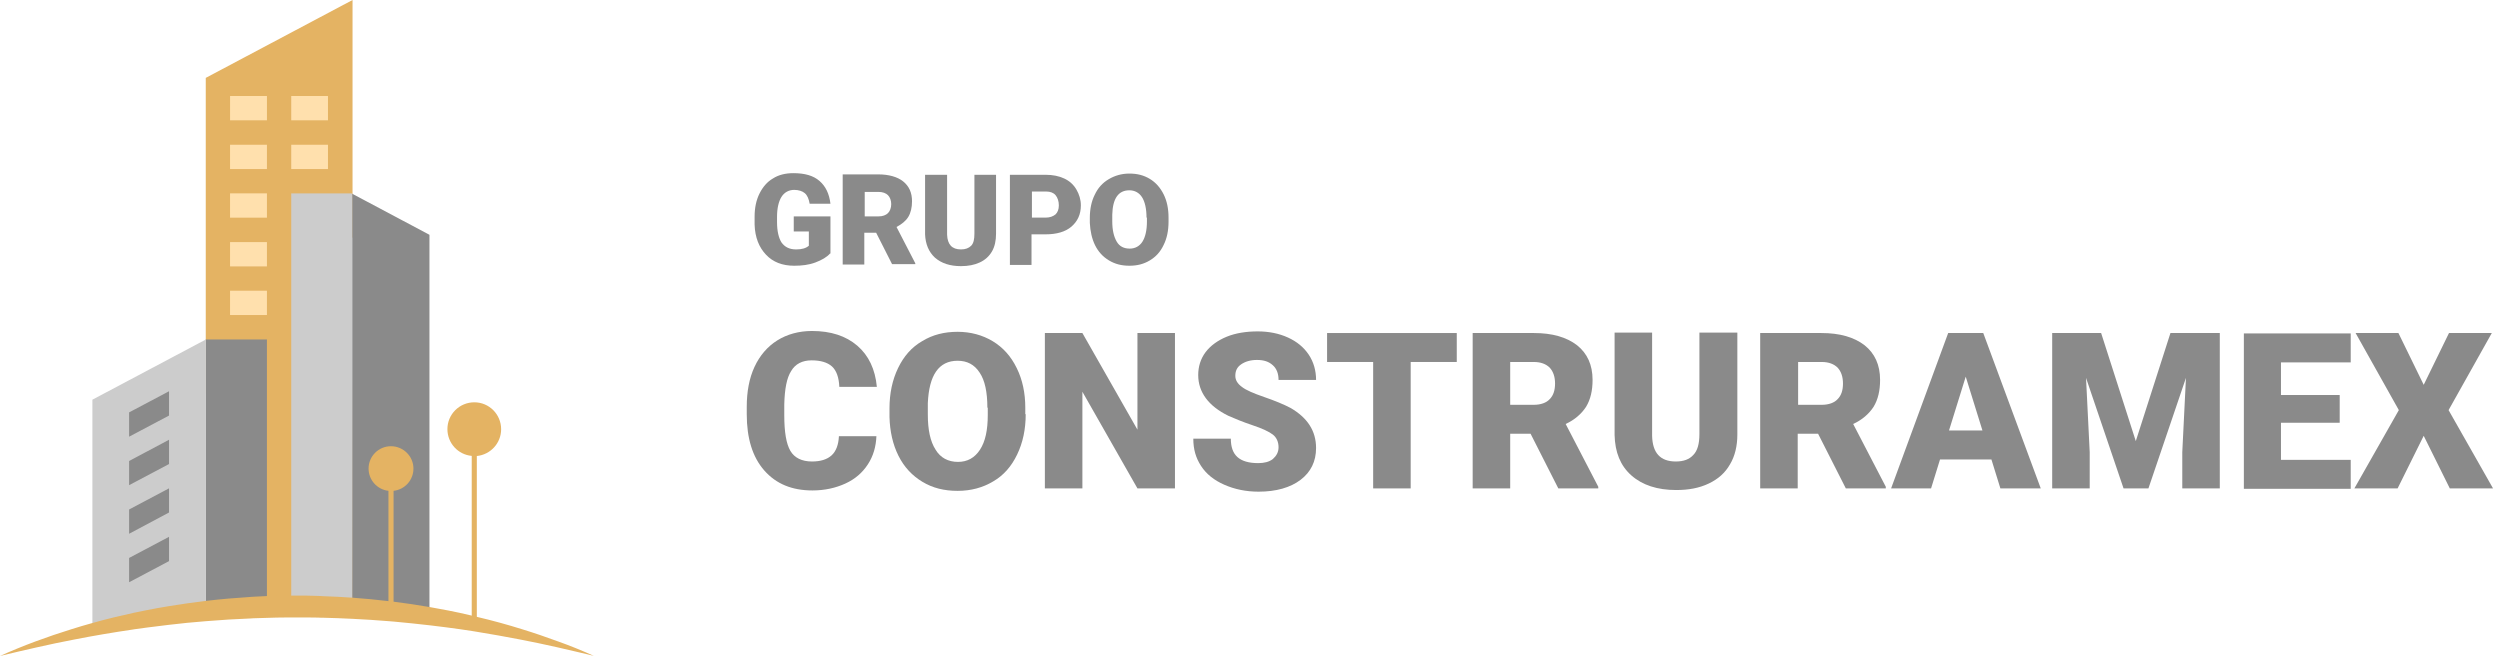 <svg width="231" height="61" viewBox="0 0 231 61" fill="none" xmlns="http://www.w3.org/2000/svg">
<path d="M76.697 23.424C76.395 23.763 75.943 24.026 75.34 24.253C74.737 24.479 74.097 24.554 73.381 24.554C72.288 24.554 71.421 24.215 70.781 23.537C70.14 22.858 69.763 21.954 69.725 20.748V20.032C69.725 19.203 69.876 18.487 70.178 17.884C70.479 17.281 70.894 16.791 71.421 16.49C71.949 16.151 72.589 16 73.305 16C74.36 16 75.152 16.226 75.717 16.716C76.282 17.206 76.621 17.884 76.734 18.826H74.813C74.737 18.374 74.587 18.035 74.36 17.846C74.134 17.658 73.795 17.545 73.381 17.545C72.891 17.545 72.476 17.771 72.213 18.186C71.949 18.6 71.798 19.241 71.798 20.032V20.522C71.798 21.351 71.949 21.991 72.213 22.406C72.514 22.82 72.928 23.047 73.569 23.047C74.097 23.047 74.474 22.934 74.737 22.707V21.389H73.343V19.994H76.734V23.424H76.697Z" fill="#8A8A8A"/>
<path d="M80.955 21.502H79.862V24.441H77.865V16.113H81.143C82.123 16.113 82.914 16.339 83.442 16.754C84.007 17.206 84.271 17.809 84.271 18.6C84.271 19.165 84.158 19.655 83.932 20.032C83.706 20.409 83.329 20.71 82.839 20.974L84.573 24.328V24.403H82.425L80.955 21.502ZM79.9 19.994H81.181C81.558 19.994 81.859 19.881 82.048 19.693C82.236 19.504 82.349 19.203 82.349 18.864C82.349 18.525 82.236 18.223 82.048 18.035C81.859 17.846 81.558 17.733 81.181 17.733H79.9V19.994Z" fill="#8A8A8A"/>
<path d="M92.034 16.151V21.615C92.034 22.218 91.92 22.783 91.657 23.235C91.393 23.687 91.016 24.026 90.526 24.252C90.036 24.479 89.471 24.591 88.793 24.591C87.775 24.591 86.984 24.328 86.381 23.8C85.816 23.273 85.514 22.557 85.477 21.652V16.151H87.512V21.69C87.549 22.594 87.964 23.047 88.793 23.047C89.207 23.047 89.509 22.933 89.735 22.707C89.961 22.481 90.036 22.105 90.036 21.577V16.151H92.034Z" fill="#8A8A8A"/>
<path d="M95.312 21.652V24.479H93.315V16.151H96.631C97.272 16.151 97.837 16.264 98.327 16.49C98.817 16.716 99.193 17.055 99.457 17.507C99.721 17.959 99.872 18.449 99.872 18.977C99.872 19.806 99.57 20.446 99.005 20.936C98.44 21.426 97.611 21.652 96.631 21.652H95.312ZM95.312 20.107H96.631C97.008 20.107 97.309 19.994 97.535 19.806C97.724 19.617 97.837 19.354 97.837 18.977C97.837 18.6 97.724 18.261 97.535 18.035C97.347 17.809 97.045 17.696 96.669 17.696H95.35V20.107H95.312Z" fill="#8A8A8A"/>
<path d="M107.973 20.484C107.973 21.313 107.822 22.029 107.521 22.632C107.22 23.273 106.805 23.725 106.24 24.064C105.675 24.403 105.072 24.554 104.356 24.554C103.64 24.554 103.037 24.403 102.472 24.064C101.906 23.725 101.492 23.273 101.19 22.67C100.889 22.067 100.738 21.351 100.7 20.597V20.145C100.7 19.316 100.851 18.6 101.153 17.997C101.454 17.357 101.869 16.904 102.434 16.565C102.999 16.226 103.64 16.038 104.356 16.038C105.072 16.038 105.675 16.188 106.24 16.527C106.805 16.867 107.22 17.357 107.521 17.959C107.822 18.562 107.973 19.278 107.973 20.107V20.484ZM105.938 20.107C105.938 19.278 105.788 18.638 105.524 18.223C105.26 17.809 104.846 17.583 104.356 17.583C103.338 17.583 102.811 18.336 102.773 19.844V20.447C102.773 21.276 102.924 21.878 103.187 22.331C103.451 22.783 103.866 22.971 104.393 22.971C104.883 22.971 105.298 22.745 105.561 22.331C105.825 21.916 105.976 21.276 105.976 20.484V20.107H105.938Z" fill="#8A8A8A"/>
<path d="M80.983 40.268C80.945 41.285 80.682 42.152 80.192 42.905C79.702 43.659 79.024 44.262 78.119 44.676C77.215 45.091 76.197 45.317 75.067 45.317C73.183 45.317 71.713 44.714 70.62 43.471C69.528 42.227 69 40.494 69 38.27V37.592C69 36.198 69.226 34.954 69.716 33.899C70.206 32.844 70.922 32.015 71.826 31.45C72.731 30.885 73.823 30.583 75.029 30.583C76.763 30.583 78.157 31.035 79.212 31.94C80.267 32.844 80.87 34.125 81.021 35.746H77.554C77.516 34.879 77.29 34.238 76.876 33.861C76.461 33.485 75.82 33.296 74.992 33.296C74.125 33.296 73.484 33.635 73.107 34.276C72.693 34.917 72.504 35.934 72.467 37.366V38.383C72.467 39.928 72.655 41.021 73.032 41.662C73.409 42.302 74.087 42.642 75.029 42.642C75.82 42.642 76.424 42.453 76.838 42.076C77.252 41.7 77.479 41.097 77.516 40.305H80.983V40.268Z" fill="#8A8A8A"/>
<path d="M94.775 38.27C94.775 39.665 94.511 40.908 93.983 42.001C93.456 43.094 92.74 43.923 91.76 44.488C90.818 45.053 89.725 45.355 88.482 45.355C87.238 45.355 86.183 45.091 85.241 44.526C84.299 43.961 83.545 43.169 83.018 42.114C82.49 41.059 82.226 39.853 82.189 38.534V37.743C82.189 36.349 82.453 35.105 82.98 34.012C83.508 32.92 84.224 32.091 85.203 31.525C86.183 30.922 87.276 30.659 88.482 30.659C89.688 30.659 90.78 30.96 91.722 31.525C92.665 32.091 93.418 32.92 93.946 34.012C94.473 35.068 94.737 36.311 94.737 37.668V38.27H94.775ZM91.233 37.668C91.233 36.236 91.006 35.143 90.517 34.427C90.027 33.673 89.348 33.334 88.482 33.334C86.748 33.334 85.844 34.653 85.731 37.253V38.308C85.731 39.702 85.957 40.795 86.447 41.549C86.899 42.303 87.615 42.679 88.519 42.679C89.386 42.679 90.064 42.303 90.554 41.549C91.044 40.795 91.27 39.74 91.27 38.346V37.668H91.233Z" fill="#8A8A8A"/>
<path d="M108.529 45.129H105.1L100.013 36.198V45.129H96.546V30.772H100.013L105.1 39.702V30.772H108.567V45.129H108.529Z" fill="#8A8A8A"/>
<path d="M118.138 41.323C118.138 40.833 117.95 40.418 117.61 40.155C117.271 39.891 116.631 39.589 115.726 39.288C114.822 38.986 114.106 38.685 113.503 38.421C111.657 37.517 110.715 36.236 110.715 34.653C110.715 33.862 110.941 33.146 111.393 32.543C111.845 31.94 112.523 31.45 113.352 31.111C114.181 30.772 115.161 30.621 116.216 30.621C117.234 30.621 118.176 30.809 119.005 31.186C119.834 31.563 120.474 32.091 120.926 32.769C121.379 33.447 121.605 34.239 121.605 35.105H118.138C118.138 34.502 117.95 34.05 117.61 33.749C117.234 33.409 116.781 33.259 116.141 33.259C115.538 33.259 115.048 33.409 114.671 33.673C114.294 33.937 114.144 34.276 114.144 34.728C114.144 35.105 114.332 35.444 114.747 35.746C115.123 36.047 115.839 36.349 116.819 36.688C117.799 37.027 118.628 37.366 119.268 37.705C120.813 38.61 121.605 39.816 121.605 41.398C121.605 42.642 121.115 43.621 120.173 44.337C119.231 45.053 117.912 45.43 116.292 45.43C115.123 45.43 114.068 45.204 113.126 44.79C112.184 44.375 111.468 43.81 110.978 43.056C110.488 42.303 110.262 41.511 110.262 40.532H113.729C113.729 41.285 113.918 41.85 114.332 42.227C114.747 42.604 115.387 42.792 116.254 42.792C116.819 42.792 117.271 42.679 117.61 42.416C117.95 42.114 118.138 41.775 118.138 41.323Z" fill="#8A8A8A"/>
<path d="M134.643 33.447H130.347V45.129H126.88V33.447H122.622V30.772H134.605V33.447H134.643Z" fill="#8A8A8A"/>
<path d="M141.426 40.079H139.542V45.129H136.075V30.772H141.727C143.423 30.772 144.742 31.148 145.722 31.902C146.664 32.656 147.154 33.711 147.154 35.105C147.154 36.085 146.965 36.914 146.551 37.592C146.136 38.233 145.496 38.798 144.667 39.175L147.681 44.978V45.129H143.988L141.426 40.079ZM139.542 37.404H141.727C142.368 37.404 142.895 37.215 143.197 36.876C143.536 36.537 143.687 36.047 143.687 35.444C143.687 34.841 143.536 34.352 143.197 33.975C142.858 33.636 142.368 33.447 141.727 33.447H139.542V37.404Z" fill="#8A8A8A"/>
<path d="M160.531 30.772V40.155C160.531 41.21 160.305 42.152 159.852 42.905C159.4 43.697 158.76 44.262 157.893 44.676C157.026 45.091 156.046 45.279 154.878 45.279C153.145 45.279 151.751 44.827 150.733 43.923C149.716 43.019 149.226 41.775 149.188 40.192V30.734H152.655V40.268C152.693 41.85 153.409 42.642 154.841 42.642C155.557 42.642 156.084 42.453 156.461 42.039C156.838 41.662 157.026 41.021 157.026 40.117V30.734H160.531V30.772Z" fill="#8A8A8A"/>
<path d="M167.992 40.079H166.108V45.129H162.641V30.772H168.294C169.989 30.772 171.308 31.148 172.288 31.902C173.23 32.656 173.72 33.711 173.72 35.105C173.72 36.085 173.532 36.914 173.117 37.592C172.703 38.233 172.062 38.798 171.233 39.175L174.248 44.978V45.129H170.555L167.992 40.079ZM166.146 37.404H168.331C168.972 37.404 169.5 37.215 169.801 36.876C170.14 36.537 170.291 36.047 170.291 35.444C170.291 34.841 170.14 34.352 169.801 33.975C169.462 33.636 168.972 33.447 168.331 33.447H166.146V37.404Z" fill="#8A8A8A"/>
<path d="M184.007 42.453H179.259L178.43 45.129H174.737L180.012 30.772H183.253L188.566 45.129H184.836L184.007 42.453ZM180.088 39.778H183.178L181.633 34.804L180.088 39.778Z" fill="#8A8A8A"/>
<path d="M194.144 30.772L197.347 40.758L200.55 30.772H205.109V45.129H201.643V41.775L201.982 34.917L198.515 45.129H196.216L192.749 34.917L193.089 41.775V45.129H189.622V30.772H194.144Z" fill="#8A8A8A"/>
<path d="M216.188 39.062H210.762V42.491H217.206V45.166H207.333V30.809H217.206V33.485H210.762V36.499H216.188V39.062Z" fill="#8A8A8A"/>
<path d="M223.95 35.557L226.287 30.772H230.243L226.249 37.894L230.357 45.129H226.362L223.95 40.268L221.539 45.129H217.544L221.652 37.894L217.657 30.772H221.614L223.95 35.557Z" fill="#8A8A8A"/>
<path d="M23.21 56.649C23.682 56.649 24.154 56.649 24.639 56.636C26.489 56.623 28.339 56.534 30.189 56.509L32.575 55.577L32.499 21.934L32.575 21.972V0L19.012 7.196V36.365H23.197V56.649H23.21Z" fill="#E4B363"/>
<path d="M31.784 56.302C32.039 56.161 32.295 56.059 32.55 56.072V17.905L32.486 17.867H26.91V56.391C28.53 56.353 30.164 56.302 31.784 56.302Z" fill="#CCCCCC"/>
<path d="M36.072 56.593C37.271 56.695 38.483 56.822 39.682 56.809V21.695L32.55 17.905V56.44C33.736 56.465 34.91 56.49 36.072 56.593Z" fill="#8A8A8A"/>
<path d="M20.773 56.402C22.061 56.249 23.337 56.274 24.626 56.261C24.639 56.261 24.652 56.261 24.664 56.261V31.367H19.012V56.619C19.599 56.542 20.186 56.478 20.773 56.402Z" fill="#8A8A8A"/>
<path d="M13.372 57.167C14.584 57.027 15.809 56.989 17.021 56.861C17.685 56.785 18.348 56.708 19.025 56.619V31.367L8.536 36.931V57.946C9.353 57.895 10.169 57.818 10.986 57.729C11.764 57.486 12.543 57.257 13.372 57.167Z" fill="#CCCCCC"/>
<path d="M15.618 36.152V38.398L11.93 40.35V38.104L15.618 36.152Z" fill="#8A8A8A"/>
<path d="M15.618 45.122V47.355L11.93 49.32V47.075L15.618 45.122Z" fill="#8A8A8A"/>
<path d="M15.618 49.601V51.847L11.93 53.799V51.553L15.618 49.601Z" fill="#8A8A8A"/>
<path d="M15.618 40.631V42.877L11.93 44.829V42.596L15.618 40.631Z" fill="#8A8A8A"/>
<path d="M38.202 43.298C38.202 44.369 37.399 45.237 36.365 45.352V56.3C36.212 56.287 36.046 56.274 35.893 56.261V45.352C34.859 45.237 34.056 44.357 34.056 43.298C34.056 42.149 34.987 41.231 36.123 41.231C37.258 41.231 38.202 42.149 38.202 43.298Z" fill="#E4B363"/>
<path d="M46.305 39.661C46.305 40.95 45.322 42.009 44.059 42.136V57.499C43.906 57.474 43.74 57.448 43.587 57.422V42.124C42.324 42.009 41.341 40.95 41.341 39.648C41.341 38.283 42.451 37.173 43.829 37.173C45.195 37.173 46.305 38.283 46.305 39.661Z" fill="#E4B363"/>
<path d="M54.867 60.6C53.718 60.332 52.57 60.051 51.434 59.796C50.298 59.541 49.15 59.298 48.014 59.081C46.7 58.826 45.386 58.596 44.072 58.38C43.919 58.354 43.753 58.328 43.6 58.303C43.23 58.252 42.86 58.188 42.49 58.137C42.043 58.073 41.609 58.01 41.175 57.959C40.691 57.895 40.206 57.831 39.721 57.78C38.611 57.652 37.501 57.537 36.391 57.435C36.237 57.423 36.072 57.41 35.918 57.397C34.808 57.308 33.698 57.231 32.588 57.18C31.669 57.129 30.751 57.104 29.832 57.078C29.768 57.078 29.717 57.078 29.653 57.078C29.551 57.078 29.449 57.078 29.36 57.065C29.028 57.065 28.709 57.053 28.378 57.053C28.058 57.053 27.752 57.053 27.433 57.053C27.152 57.053 26.885 57.053 26.604 57.053C26.259 57.053 25.915 57.065 25.57 57.065C25.277 57.065 24.983 57.078 24.677 57.091C24.256 57.104 23.822 57.116 23.401 57.129C23.337 57.129 23.286 57.129 23.223 57.142C21.832 57.193 20.428 57.282 19.037 57.397C17.876 57.486 16.702 57.601 15.541 57.742C15.069 57.793 14.597 57.856 14.112 57.92C13.972 57.933 13.832 57.959 13.691 57.971C13.257 58.022 12.811 58.086 12.377 58.15C12.351 58.15 12.326 58.163 12.313 58.163C10.488 58.431 8.664 58.737 6.852 59.094C5.704 59.311 4.568 59.553 3.432 59.809C2.297 60.064 1.148 60.332 0 60.612C1.072 60.128 2.169 59.681 3.266 59.273C4.377 58.864 5.487 58.482 6.609 58.137C7.26 57.933 7.898 57.742 8.549 57.563C9.812 57.206 11.088 56.899 12.377 56.619C12.734 56.542 13.079 56.466 13.436 56.402C14.138 56.261 14.839 56.134 15.541 56.019C16.702 55.828 17.863 55.662 19.037 55.521C20.428 55.355 21.832 55.241 23.223 55.151C23.286 55.151 23.337 55.151 23.401 55.139C23.822 55.113 24.256 55.087 24.677 55.075C24.971 55.062 25.264 55.049 25.57 55.049C25.915 55.036 26.259 55.036 26.604 55.036C26.885 55.036 27.152 55.036 27.433 55.036C27.752 55.036 28.058 55.036 28.378 55.036C28.709 55.036 29.028 55.049 29.36 55.062C29.462 55.062 29.564 55.062 29.653 55.075C29.717 55.075 29.768 55.075 29.832 55.087C30.751 55.113 31.669 55.164 32.588 55.228C33.698 55.304 34.808 55.419 35.918 55.547C36.072 55.56 36.237 55.585 36.391 55.598C37.501 55.738 38.611 55.904 39.721 56.096C40.295 56.198 40.869 56.3 41.443 56.414C41.801 56.491 42.145 56.555 42.502 56.632C42.872 56.708 43.242 56.797 43.612 56.887C43.766 56.925 43.931 56.963 44.085 57.002C45.488 57.333 46.892 57.716 48.27 58.15C49.393 58.494 50.503 58.877 51.613 59.285C52.697 59.668 53.782 60.115 54.867 60.6Z" fill="#E4B363"/>
<path d="M24.665 8.871H21.258V11.117H24.665V8.871Z" fill="#FFE0AD"/>
<path d="M30.304 8.871H26.91V11.117H30.304V8.871Z" fill="#FFE0AD"/>
<path d="M24.664 17.866H21.257V20.112H24.664V17.866Z" fill="#FFE0AD"/>
<path d="M24.664 26.862H21.257V29.108H24.664V26.862Z" fill="#FFE0AD"/>
<path d="M24.664 22.37H21.257V24.616H24.664V22.37Z" fill="#FFE0AD"/>
<path d="M24.664 13.375H21.257V15.621H24.664V13.375Z" fill="#FFE0AD"/>
<path d="M30.304 13.375H26.91V15.621H30.304V13.375Z" fill="#FFE0AD"/>
</svg>

